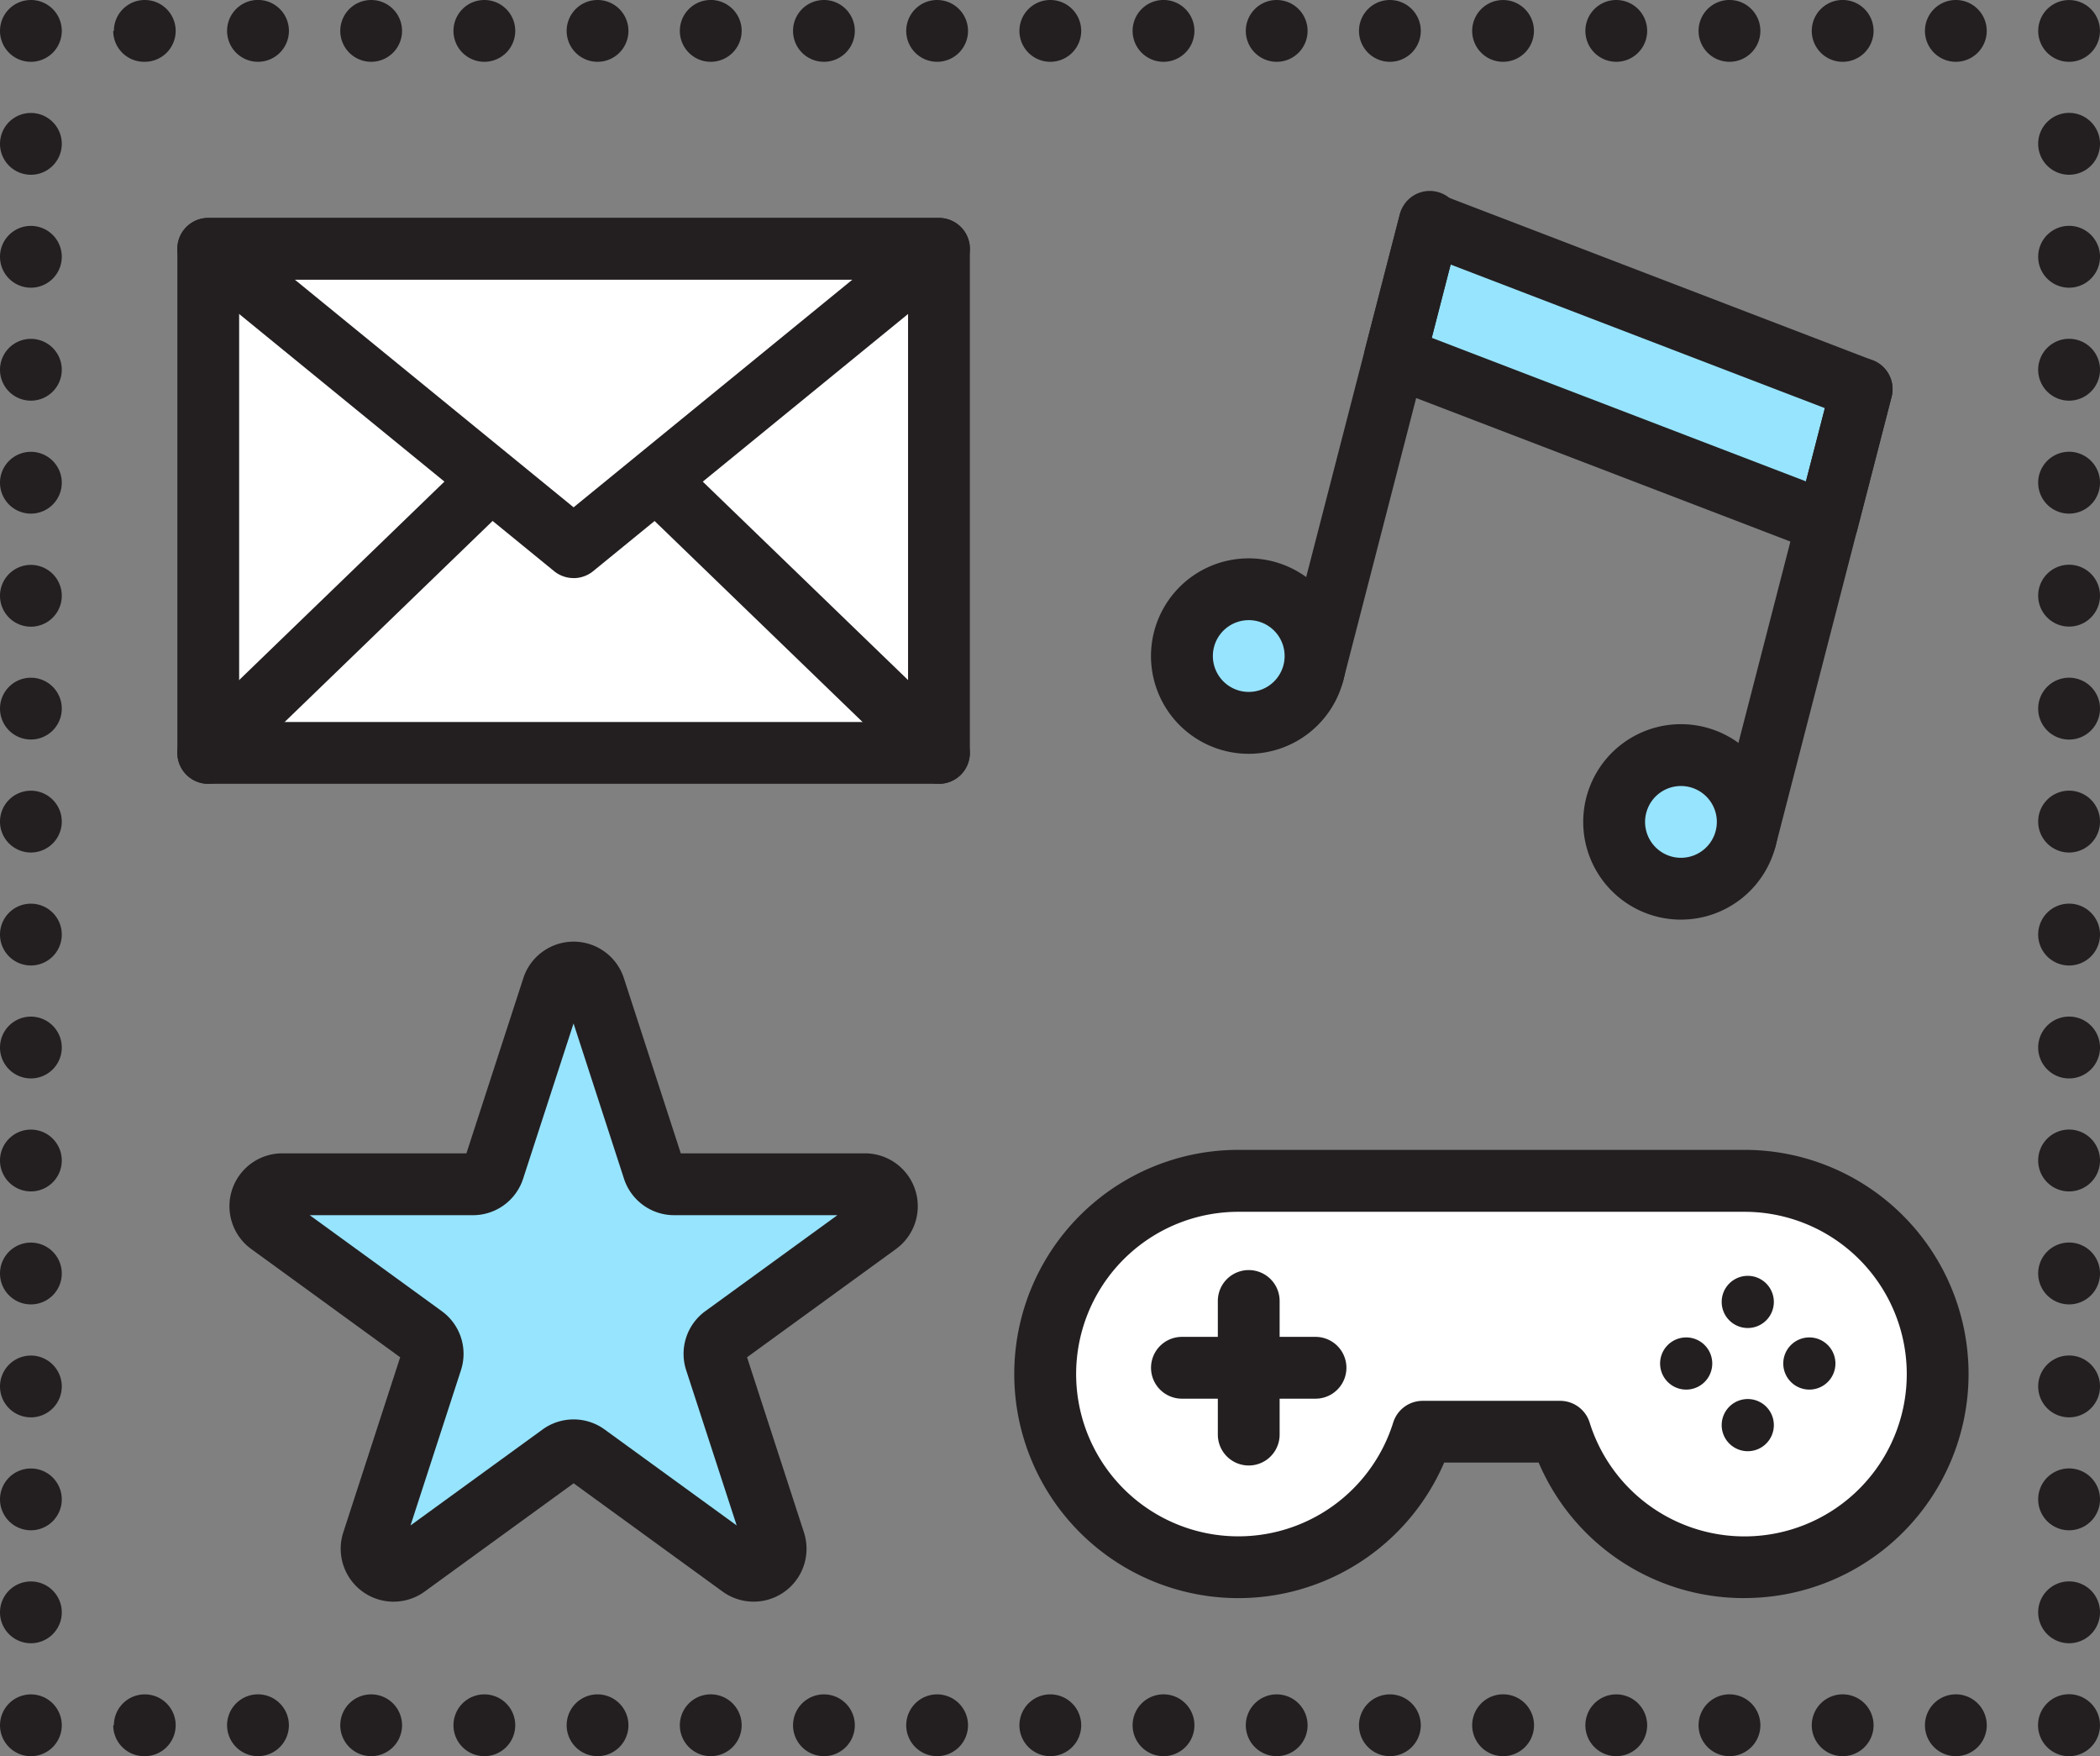<svg id="Grupo_1167" data-name="Grupo 1167" xmlns="http://www.w3.org/2000/svg" xmlns:xlink="http://www.w3.org/1999/xlink" width="141" height="117.889" viewBox="0 0 141 117.889">
  <rect x="0" y="0" width="141" height="117.889" fill="#808080" stroke="none"/>
  <defs>
    <clipPath id="clip-path">
      <rect id="Rectángulo_543" data-name="Rectángulo 543" width="141" height="117.889" fill="none"/>
    </clipPath>
  </defs>
  <g id="Grupo_1166" data-name="Grupo 1166" clip-path="url(#clip-path)">
    <path id="Trazado_1036" data-name="Trazado 1036" d="M233.359,196.376a2.08,2.08,0,1,1,1.464-.608,2.085,2.085,0,0,1-1.464.608" transform="translate(-94.434 -78.487)" fill="#231f20"/>
    <path id="Trazado_1037" data-name="Trazado 1037" d="M134.494,194.3a2.075,2.075,0,1,1,2.075,2.074,2.074,2.074,0,0,1-2.075-2.074m-7.6,0a2.075,2.075,0,1,1,2.074,2.074,2.075,2.075,0,0,1-2.074-2.074m-7.6,0a2.075,2.075,0,1,1,2.075,2.074,2.075,2.075,0,0,1-2.075-2.074m-7.6,0a2.074,2.074,0,1,1,2.074,2.074,2.075,2.075,0,0,1-2.074-2.074m-7.6,0a2.076,2.076,0,1,1,2.075,2.074,2.075,2.075,0,0,1-2.075-2.074m-7.6,0a2.074,2.074,0,1,1,2.074,2.074,2.074,2.074,0,0,1-2.074-2.074m-7.6,0a2.074,2.074,0,1,1,2.074,2.074,2.075,2.075,0,0,1-2.074-2.074m-7.6,0a2.075,2.075,0,1,1,2.074,2.074,2.075,2.075,0,0,1-2.074-2.074m-7.6,0a2.074,2.074,0,1,1,2.075,2.074,2.075,2.075,0,0,1-2.075-2.074m-7.6,0a2.074,2.074,0,1,1,2.074,2.074,2.075,2.075,0,0,1-2.074-2.074m-7.6,0a2.074,2.074,0,1,1,2.074,2.074,2.074,2.074,0,0,1-2.074-2.074m-7.6,0a2.075,2.075,0,1,1,2.074,2.074,2.075,2.075,0,0,1-2.074-2.074m-7.6,0a2.074,2.074,0,1,1,2.074,2.074,2.075,2.075,0,0,1-2.074-2.074m-7.6,0a2.074,2.074,0,1,1,2.074,2.074,2.075,2.075,0,0,1-2.074-2.074m-7.6,0a2.074,2.074,0,1,1,2.074,2.074,2.075,2.075,0,0,1-2.074-2.074m-7.6,0a2.075,2.075,0,1,1,2.077,2.074,2.076,2.076,0,0,1-2.077-2.074m-7.6,0a2.074,2.074,0,1,1,2.074,2.074A2.074,2.074,0,0,1,12.85,194.3" transform="translate(-5.247 -78.487)" fill="#231f20"/>
    <path id="Trazado_1038" data-name="Trazado 1038" d="M2.074,196.376a2.074,2.074,0,1,1,1.467-3.541,2.075,2.075,0,0,1-1.467,3.541" transform="translate(0 -78.487)" fill="#231f20"/>
    <path id="Trazado_1039" data-name="Trazado 1039" d="M0,113.465a2.074,2.074,0,1,1,2.074,2.074A2.076,2.076,0,0,1,0,113.465m0-7.583a2.074,2.074,0,1,1,2.074,2.074A2.076,2.076,0,0,1,0,105.882M0,98.3a2.074,2.074,0,1,1,2.074,2.076A2.075,2.075,0,0,1,0,98.3m0-7.581a2.074,2.074,0,1,1,2.074,2.074A2.074,2.074,0,0,1,0,90.718m0-7.583a2.074,2.074,0,1,1,2.074,2.073A2.076,2.076,0,0,1,0,83.134M0,75.55a2.074,2.074,0,1,1,2.074,2.074A2.075,2.075,0,0,1,0,75.55m0-7.583a2.074,2.074,0,1,1,2.074,2.075A2.075,2.075,0,0,1,0,67.967m0-7.583a2.074,2.074,0,1,1,2.074,2.074A2.074,2.074,0,0,1,0,60.385M0,52.8a2.074,2.074,0,1,1,2.074,2.074A2.074,2.074,0,0,1,0,52.8m0-7.582A2.074,2.074,0,1,1,2.074,47.3,2.074,2.074,0,0,1,0,45.221m0-7.585A2.074,2.074,0,1,1,2.074,39.71,2.075,2.075,0,0,1,0,37.636m0-7.583a2.074,2.074,0,1,1,2.074,2.074A2.075,2.075,0,0,1,0,30.053m0-7.583a2.074,2.074,0,1,1,2.074,2.074A2.075,2.075,0,0,1,0,22.471m0-7.582a2.074,2.074,0,1,1,2.074,2.074A2.074,2.074,0,0,1,0,14.888" transform="translate(0 -5.232)" fill="#231f20"/>
    <path id="Trazado_1040" data-name="Trazado 1040" d="M2.074,4.149A2.075,2.075,0,0,1,0,2.074,2.074,2.074,0,0,1,3.541.608a2.074,2.074,0,0,1,0,2.934,2.092,2.092,0,0,1-1.467.608" fill="#231f20"/>
    <path id="Trazado_1041" data-name="Trazado 1041" d="M134.494,2.074a2.074,2.074,0,1,1,2.075,2.074,2.073,2.073,0,0,1-2.075-2.074m-7.6,0a2.075,2.075,0,1,1,2.074,2.074,2.074,2.074,0,0,1-2.074-2.074m-7.6,0a2.075,2.075,0,1,1,2.075,2.074,2.074,2.074,0,0,1-2.075-2.074m-7.6,0a2.074,2.074,0,1,1,2.074,2.074,2.074,2.074,0,0,1-2.074-2.074m-7.6,0a2.073,2.073,0,1,1,2.072,2.074,2.072,2.072,0,0,1-2.072-2.074m-7.6,0a2.074,2.074,0,1,1,2.074,2.074,2.072,2.072,0,0,1-2.074-2.074m-7.6,0a2.074,2.074,0,1,1,2.074,2.074,2.074,2.074,0,0,1-2.074-2.074m-7.6,0a2.075,2.075,0,1,1,2.074,2.074,2.074,2.074,0,0,1-2.074-2.074m-7.6,0a2.074,2.074,0,1,1,2.075,2.074,2.074,2.074,0,0,1-2.075-2.074m-7.6,0a2.074,2.074,0,1,1,2.074,2.074,2.074,2.074,0,0,1-2.074-2.074m-7.6,0a2.074,2.074,0,1,1,2.074,2.074,2.073,2.073,0,0,1-2.074-2.074m-7.6,0a2.075,2.075,0,1,1,2.074,2.074,2.072,2.072,0,0,1-2.074-2.074m-7.6,0a2.074,2.074,0,1,1,2.074,2.074,2.074,2.074,0,0,1-2.074-2.074m-7.6,0a2.074,2.074,0,1,1,2.074,2.074,2.074,2.074,0,0,1-2.074-2.074m-7.6,0a2.074,2.074,0,1,1,2.074,2.074,2.074,2.074,0,0,1-2.074-2.074m-7.6,0a2.076,2.076,0,1,1,2.074,2.074,2.074,2.074,0,0,1-2.074-2.074m-7.6,0a2.074,2.074,0,1,1,2.074,2.074A2.072,2.072,0,0,1,12.85,2.074" transform="translate(-5.247)" fill="#231f20"/>
    <path id="Trazado_1042" data-name="Trazado 1042" d="M233.359,4.149a2.072,2.072,0,0,1-2.074-2.074,2.073,2.073,0,1,1,2.074,2.074" transform="translate(-94.434)" fill="#231f20"/>
    <path id="Trazado_1043" data-name="Trazado 1043" d="M231.281,113.465a2.076,2.076,0,1,1,2.077,2.074,2.076,2.076,0,0,1-2.077-2.074m0-7.583a2.076,2.076,0,1,1,2.077,2.074,2.076,2.076,0,0,1-2.077-2.074m0-7.583a2.076,2.076,0,1,1,2.077,2.076,2.076,2.076,0,0,1-2.077-2.076m0-7.584a2.076,2.076,0,1,1,2.077,2.077,2.074,2.074,0,0,1-2.077-2.077m0-7.58a2.076,2.076,0,1,1,2.077,2.074,2.074,2.074,0,0,1-2.077-2.074m0-7.584a2.076,2.076,0,1,1,2.077,2.074,2.076,2.076,0,0,1-2.077-2.074m0-7.583a2.076,2.076,0,1,1,2.077,2.075,2.076,2.076,0,0,1-2.077-2.075m0-7.583a2.076,2.076,0,1,1,2.077,2.074,2.076,2.076,0,0,1-2.077-2.074m0-7.582a2.076,2.076,0,1,1,2.077,2.074,2.076,2.076,0,0,1-2.077-2.074m0-7.582a2.076,2.076,0,1,1,2.077,2.072,2.075,2.075,0,0,1-2.077-2.072m0-7.585a2.076,2.076,0,1,1,2.077,2.074,2.074,2.074,0,0,1-2.077-2.074m0-7.583a2.076,2.076,0,1,1,2.077,2.074,2.076,2.076,0,0,1-2.077-2.074m0-7.583a2.076,2.076,0,1,1,2.077,2.074,2.076,2.076,0,0,1-2.077-2.074m0-7.582a2.076,2.076,0,1,1,2.077,2.074,2.075,2.075,0,0,1-2.077-2.074" transform="translate(-94.432 -5.232)" fill="#231f20"/>
    <rect id="Rectángulo_542" data-name="Rectángulo 542" width="49.062" height="33.836" transform="translate(13.982 16.704)" fill="#fff"/>
    <path id="Trazado_1044" data-name="Trazado 1044" d="M71.261,62.71H22.2a2.075,2.075,0,0,1-2.075-2.074V26.8A2.074,2.074,0,0,1,22.2,24.725H71.261A2.074,2.074,0,0,1,73.335,26.8V60.636a2.075,2.075,0,0,1-2.074,2.074m-46.988-4.15H69.186V28.873H24.273Z" transform="translate(-8.216 -10.095)" fill="#231f20"/>
    <path id="Trazado_1045" data-name="Trazado 1045" d="M23.629,28.23,48.161,48.259,72.692,28.23Z" transform="translate(-9.648 -11.527)" fill="#fff"/>
    <path id="Trazado_1046" data-name="Trazado 1046" d="M46.729,48.9a2.07,2.07,0,0,1-1.312-.467L20.886,28.407A2.074,2.074,0,0,1,22.2,24.725H71.26a2.074,2.074,0,0,1,1.312,3.682L48.042,48.436a2.072,2.072,0,0,1-1.312.467M28.019,28.874,46.729,44.15l18.71-15.276Z" transform="translate(-8.216 -10.095)" fill="#231f20"/>
    <path id="Trazado_1047" data-name="Trazado 1047" d="M23.629,73.3,41.792,55.751Z" transform="translate(-9.648 -22.763)" fill="#fff"/>
    <path id="Trazado_1048" data-name="Trazado 1048" d="M22.2,73.947a2.075,2.075,0,0,1-1.442-3.566L38.919,52.828A2.074,2.074,0,0,1,41.8,55.811L23.64,73.364a2.068,2.068,0,0,1-1.441.583" transform="translate(-8.217 -21.332)" fill="#231f20"/>
    <path id="Trazado_1049" data-name="Trazado 1049" d="M94.015,73.3,75.852,55.751Z" transform="translate(-30.97 -22.763)" fill="#fff"/>
    <path id="Trazado_1050" data-name="Trazado 1050" d="M92.583,73.947a2.068,2.068,0,0,1-1.441-.583L72.978,55.811a2.074,2.074,0,0,1,2.883-2.983L94.025,70.381a2.075,2.075,0,0,1-1.442,3.566" transform="translate(-29.539 -21.332)" fill="#231f20"/>
    <path id="Trazado_1051" data-name="Trazado 1051" d="M187.316,45.421,158.294,34.292l2.314-8.959,29.022,11.13Z" transform="translate(-64.632 -10.343)" fill="#97e4ff"/>
    <path id="Trazado_1052" data-name="Trazado 1052" d="M185.884,46.065a2.064,2.064,0,0,1-.743-.138L156.119,34.8a2.075,2.075,0,0,1-1.266-2.456l2.314-8.958a2.075,2.075,0,0,1,2.751-1.419l29.022,11.13a2.074,2.074,0,0,1,1.266,2.456l-2.313,8.959a2.075,2.075,0,0,1-2.009,1.556m-26.55-14.478,25.123,9.635,1.269-4.916L160.6,26.671Z" transform="translate(-63.2 -8.912)" fill="#231f20"/>
    <path id="Trazado_1053" data-name="Trazado 1053" d="M205.876,44.142l-7.791,30.172Z" transform="translate(-80.878 -18.023)" fill="#97e4ff"/>
    <path id="Trazado_1054" data-name="Trazado 1054" d="M196.654,74.958a2.076,2.076,0,0,1-2.01-2.593l7.791-30.172a2.074,2.074,0,1,1,4.017,1.037L198.661,73.4a2.075,2.075,0,0,1-2.007,1.556" transform="translate(-79.446 -16.591)" fill="#231f20"/>
    <path id="Trazado_1055" data-name="Trazado 1055" d="M156.827,25.333l-7.791,30.172Z" transform="translate(-60.852 -10.343)" fill="#97e4ff"/>
    <path id="Trazado_1056" data-name="Trazado 1056" d="M147.606,56.148a2.076,2.076,0,0,1-2.01-2.594l7.791-30.172A2.075,2.075,0,1,1,157.4,24.42l-7.791,30.172a2.075,2.075,0,0,1-2.007,1.557" transform="translate(-59.42 -8.911)" fill="#231f20"/>
    <path id="Trazado_1057" data-name="Trazado 1057" d="M134.264,70.216A4.483,4.483,0,1,0,139.726,67a4.484,4.484,0,0,0-5.462,3.22" transform="translate(-54.762 -27.296)" fill="#97e4ff"/>
    <path id="Trazado_1058" data-name="Trazado 1058" d="M137.185,76.466a6.56,6.56,0,1,1,6.338-4.921,6.565,6.565,0,0,1-6.338,4.921M134.842,69.3a2.409,2.409,0,1,0,2.935-1.73,2.412,2.412,0,0,0-2.935,1.73" transform="translate(-53.33 -25.865)" fill="#231f20"/>
    <path id="Trazado_1059" data-name="Trazado 1059" d="M183.312,89.026a4.484,4.484,0,1,0,5.463-3.22,4.483,4.483,0,0,0-5.463,3.22" transform="translate(-74.788 -34.976)" fill="#97e4ff"/>
    <path id="Trazado_1060" data-name="Trazado 1060" d="M186.233,95.276a6.56,6.56,0,1,1,6.338-4.921,6.565,6.565,0,0,1-6.338,4.921m-2.344-7.163A2.409,2.409,0,1,0,185,86.64a2.392,2.392,0,0,0-1.109,1.473" transform="translate(-73.357 -33.544)" fill="#231f20"/>
    <path id="Trazado_1061" data-name="Trazado 1061" d="M165.556,133.962H131.568a12.968,12.968,0,1,0,12.38,16.839h9.228a12.969,12.969,0,1,0,12.38-16.839" transform="translate(-48.425 -54.697)" fill="#fff"/>
    <path id="Trazado_1062" data-name="Trazado 1062" d="M164.126,160.541a14.97,14.97,0,0,1-13.824-9.1H143.96a15.045,15.045,0,1,1-13.823-20.988h33.988a15.042,15.042,0,0,1,0,30.085M142.517,147.3h9.228a2.075,2.075,0,0,1,1.98,1.456,10.895,10.895,0,1,0,10.4-14.146H130.137a10.893,10.893,0,1,0,10.4,14.146,2.074,2.074,0,0,1,1.98-1.456" transform="translate(-46.993 -53.265)" fill="#231f20"/>
    <path id="Trazado_1063" data-name="Trazado 1063" d="M141.7,147.594v0Z" transform="translate(-57.856 -60.263)" fill="#fff"/>
    <path id="Trazado_1064" data-name="Trazado 1064" d="M140.268,157.206a2.075,2.075,0,0,1-2.074-2.074v-8.969a2.074,2.074,0,0,1,4.149,0v8.969a2.074,2.074,0,0,1-2.074,2.074" transform="translate(-56.425 -58.831)" fill="#231f20"/>
    <path id="Trazado_1065" data-name="Trazado 1065" d="M143.09,155.174h0Z" transform="translate(-54.761 -63.358)" fill="#fff"/>
    <path id="Trazado_1066" data-name="Trazado 1066" d="M141.658,155.816h-8.97a2.074,2.074,0,0,1,0-4.149h8.97a2.074,2.074,0,0,1,0,4.149" transform="translate(-53.33 -61.926)" fill="#231f20"/>
    <path id="Trazado_1067" data-name="Trazado 1067" d="M198.87,146.494a1.751,1.751,0,1,1-1.751-1.751,1.751,1.751,0,0,1,1.751,1.751" transform="translate(-79.769 -59.099)" fill="#231f20"/>
    <path id="Trazado_1068" data-name="Trazado 1068" d="M198.87,160.47a1.751,1.751,0,1,1-1.751-1.751,1.751,1.751,0,0,1,1.751,1.751" transform="translate(-79.769 -64.805)" fill="#231f20"/>
    <path id="Trazado_1069" data-name="Trazado 1069" d="M204.107,155.232a1.751,1.751,0,1,1,1.751-1.751,1.751,1.751,0,0,1-1.751,1.751" transform="translate(-82.622 -61.952)" fill="#231f20"/>
    <path id="Trazado_1070" data-name="Trazado 1070" d="M190.131,155.232a1.751,1.751,0,1,1,1.751-1.751,1.751,1.751,0,0,1-1.751,1.751" transform="translate(-76.916 -61.952)" fill="#231f20"/>
    <path id="Trazado_1071" data-name="Trazado 1071" d="M51.976,111.356l3.954,12.171a1.476,1.476,0,0,0,1.4,1.02h12.8a1.476,1.476,0,0,1,.867,2.67l-10.353,7.522a1.476,1.476,0,0,0-.536,1.65l3.954,12.171a1.476,1.476,0,0,1-2.271,1.65L51.44,142.687a1.476,1.476,0,0,0-1.735,0l-10.353,7.522a1.476,1.476,0,0,1-2.271-1.65l3.954-12.171a1.476,1.476,0,0,0-.536-1.65l-10.353-7.522a1.476,1.476,0,0,1,.867-2.67h12.8a1.476,1.476,0,0,0,1.4-1.02l3.954-12.171a1.476,1.476,0,0,1,2.807,0" transform="translate(-12.059 -45.051)" fill="#97e4ff"/>
    <path id="Trazado_1072" data-name="Trazado 1072" d="M37.053,151.136a3.554,3.554,0,0,1-3.376-4.65l3.82-11.757-10-7.267a3.55,3.55,0,0,1,2.088-6.422H41.945l3.82-11.757a3.55,3.55,0,0,1,6.753,0l3.82,11.757H68.7a3.55,3.55,0,0,1,2.087,6.422l-10,7.267,3.82,11.757a3.55,3.55,0,0,1-5.464,3.969l-10-7.266-10,7.266a3.547,3.547,0,0,1-2.087.68M49.141,138.9a3.543,3.543,0,0,1,2.087.68l8.862,6.438L56.7,135.6a3.543,3.543,0,0,1,1.29-3.97l8.862-6.438H55.9a3.542,3.542,0,0,1-3.377-2.453l-3.385-10.418-3.385,10.418a3.54,3.54,0,0,1-3.376,2.453H31.425l8.862,6.439a3.541,3.541,0,0,1,1.29,3.969l-3.385,10.418,8.862-6.438a3.547,3.547,0,0,1,2.087-.68" transform="translate(-10.628 -43.619)" fill="#231f20"/>
  </g>
</svg>
